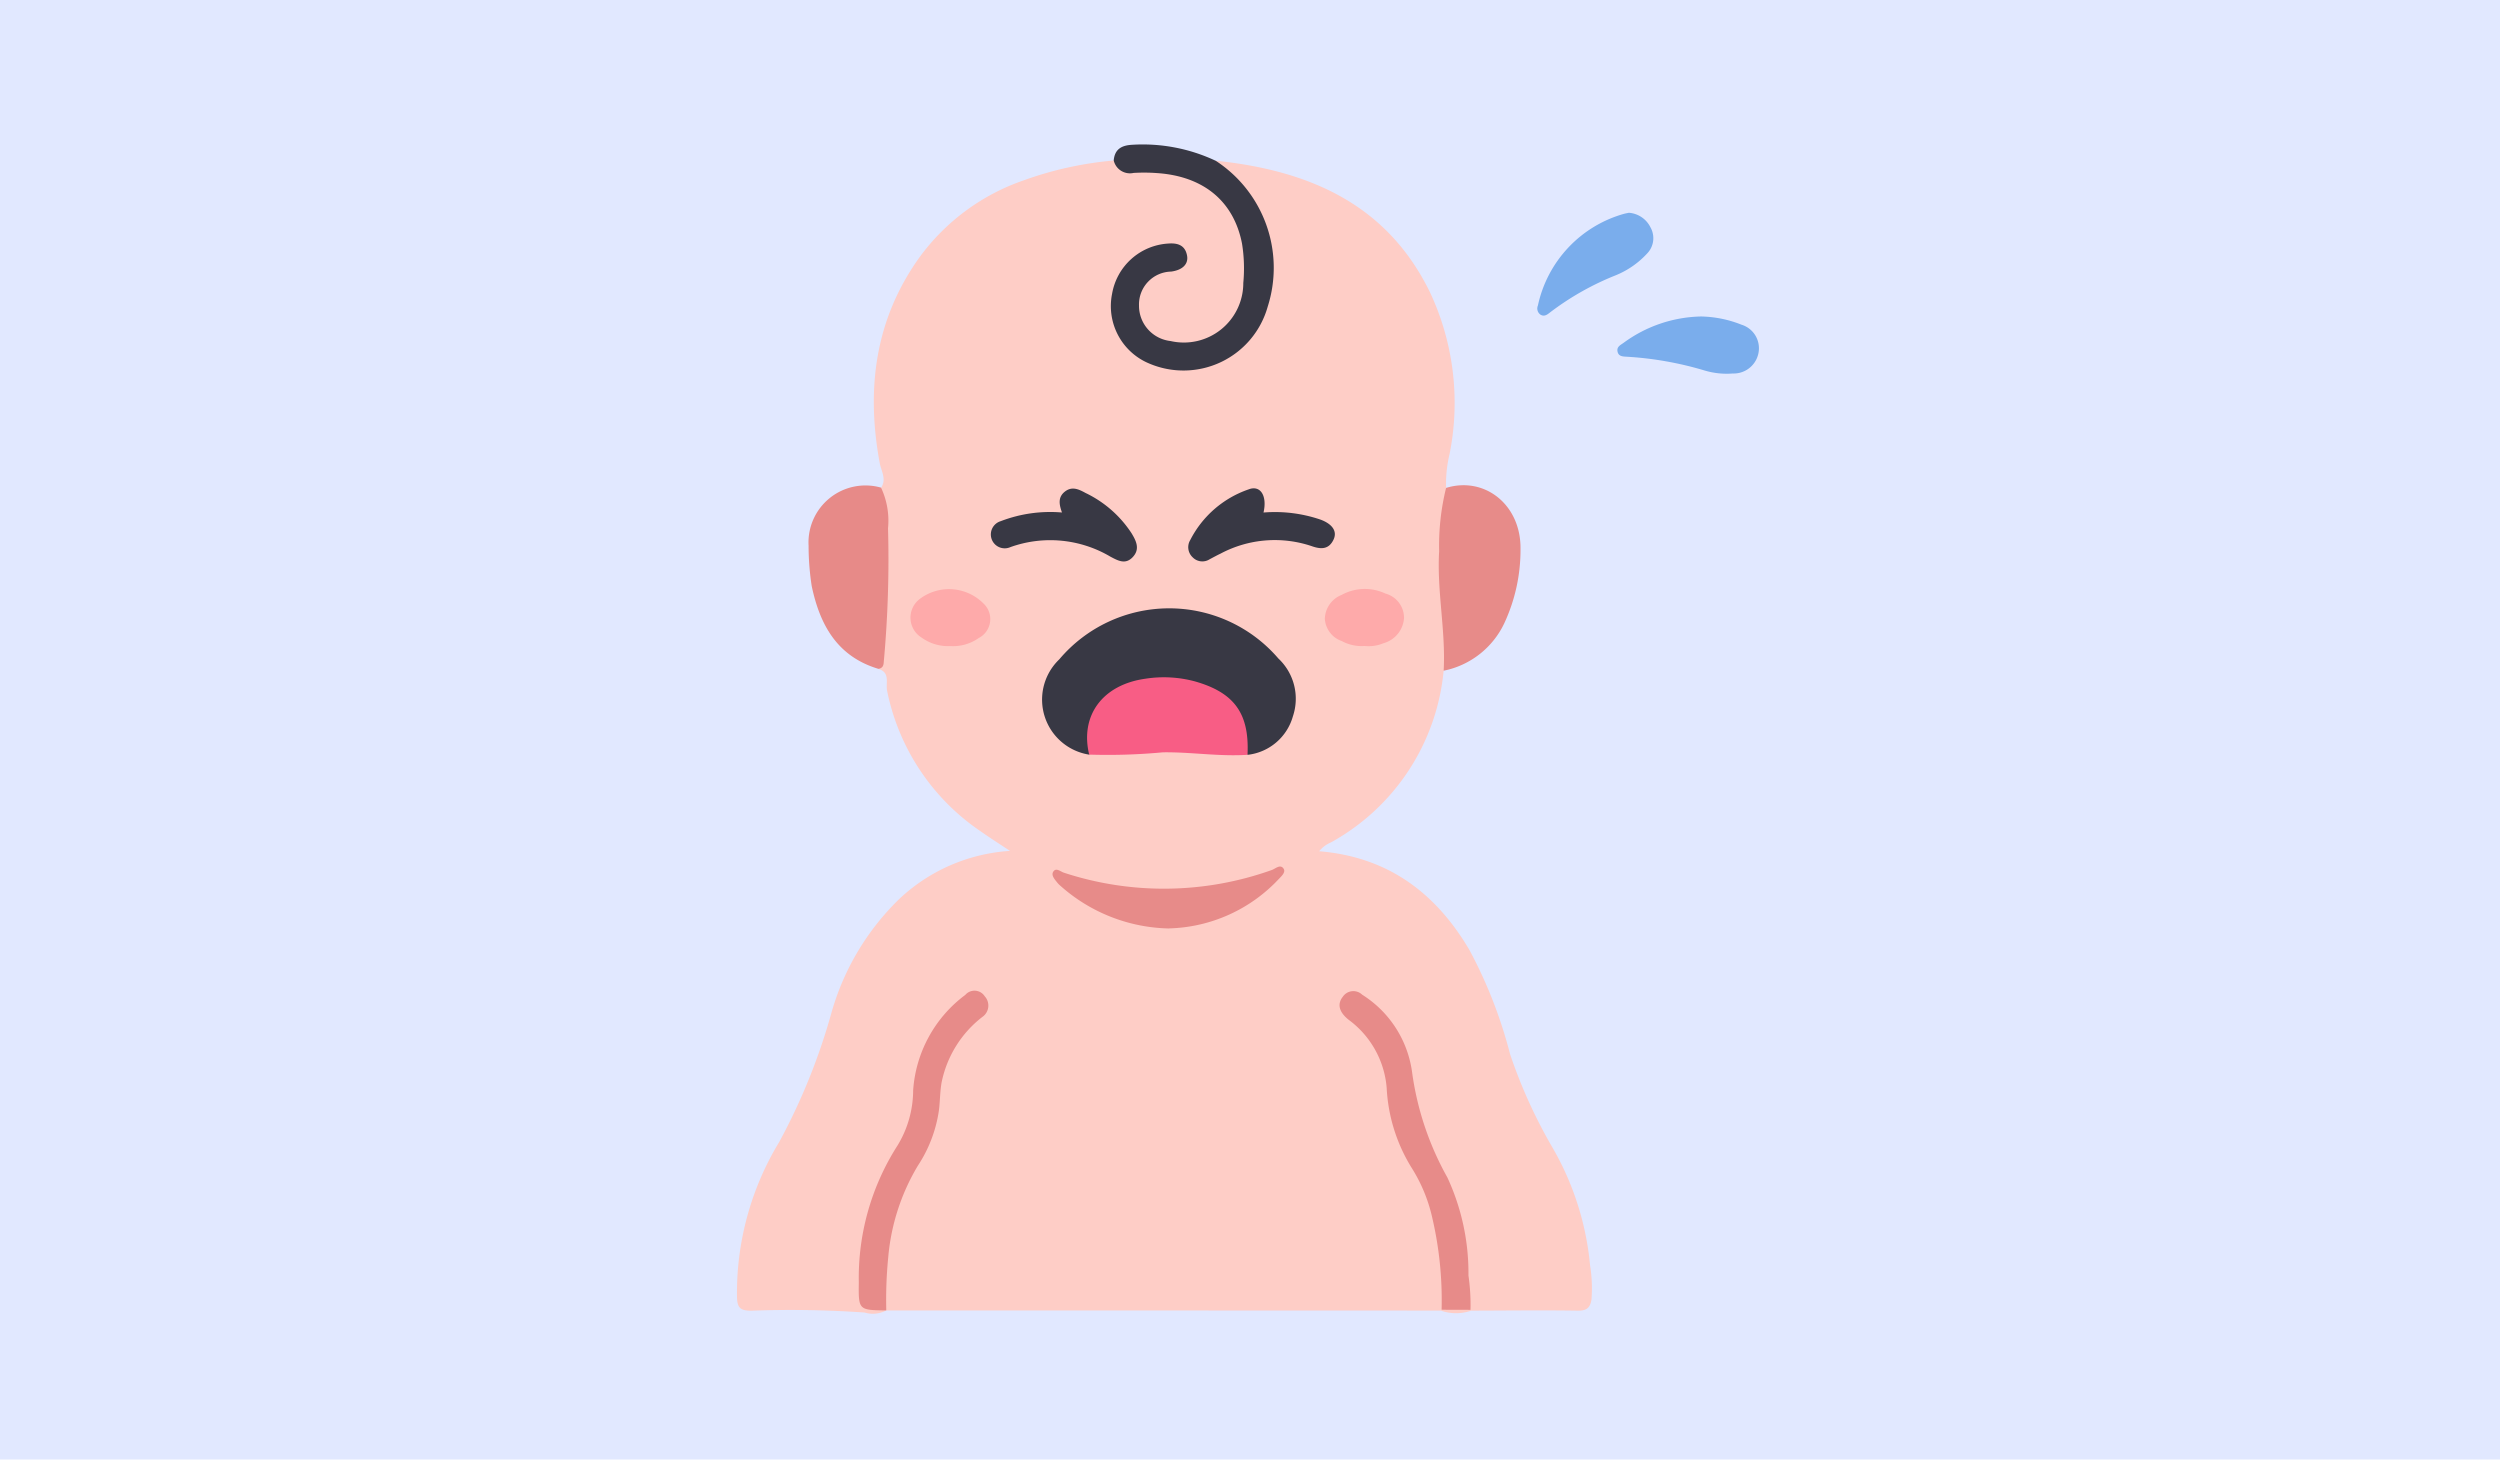 <svg xmlns="http://www.w3.org/2000/svg" xmlns:xlink="http://www.w3.org/1999/xlink" width="173" height="101" viewBox="0 0 173 101">
  <defs>
    <clipPath id="clip-path">
      <rect id="Rectángulo_38300" data-name="Rectángulo 38300" width="70.708" height="80.901" fill="none"/>
    </clipPath>
  </defs>
  <g id="Grupo_161130" data-name="Grupo 161130" transform="translate(-313 -2995)">
    <rect id="Rectángulo_36124" data-name="Rectángulo 36124" width="173" height="101" transform="translate(313 2995)" fill="#e1e8ff"/>
    <g id="Grupo_161200" data-name="Grupo 161200" transform="translate(364 3005)">
      <g id="Grupo_161200-2" data-name="Grupo 161200" clip-path="url(#clip-path)">
        <path id="Trazado_140815" data-name="Trazado 140815" d="M48.9,38.833a15.2,15.2,0,0,1-7.79,11.875,2.131,2.131,0,0,0-.824.616c4.733.392,8.05,2.847,10.4,6.836A32.147,32.147,0,0,1,53.5,65.375a35.288,35.288,0,0,0,3.01,6.59,19.91,19.91,0,0,1,2.521,8,10.074,10.074,0,0,1,.1,2.376c-.09.573-.328.784-.951.775-2.455-.038-4.911-.006-7.367,0l-.106-.087a36.461,36.461,0,0,1-.481-4.32,16.569,16.569,0,0,0-2.137-6.45,8.622,8.622,0,0,1-1.342-4.18,8.553,8.553,0,0,0-3.058-6.2c-.4-.346-.864-.891-1.479-.336-.393.354-.209.833.537,1.469A7.594,7.594,0,0,1,45.328,68.6a9.165,9.165,0,0,0,1.378,4.182A16.816,16.816,0,0,1,48.878,82.9a.43.43,0,0,1-.173.21L18.983,83.1q-4.326,0-8.651,0a1.01,1.01,0,0,1-.243-.794,19.073,19.073,0,0,1,1.253-7.471,11.8,11.8,0,0,1,1.047-1.963,9.384,9.384,0,0,0,1.455-4.521,7.028,7.028,0,0,1,2.321-5.078,4.312,4.312,0,0,0,.7-.75.741.741,0,0,0-.016-1.017c-.33-.344-.686-.218-.994.04a8.561,8.561,0,0,0-3.41,6.107,9.916,9.916,0,0,1-1.5,4.763,17.2,17.2,0,0,0-2.29,9.7c.008.559.257.766.788.746a1.047,1.047,0,0,1,.88.241,1.981,1.981,0,0,1-1.489.143,73.36,73.36,0,0,0-7.865-.127c-.745-.009-.949-.194-.969-.955A20.131,20.131,0,0,1,2.929,71.432,42.831,42.831,0,0,0,6.56,62.417,17.7,17.7,0,0,1,11.2,54.656,12.31,12.31,0,0,1,18.892,51.3c-.757-.5-1.415-.921-2.051-1.369a15.413,15.413,0,0,1-6.454-9.719c-.108-.514.238-1.266-.6-1.5a84.421,84.421,0,0,0,.453-8.97c-.037-1.2-.307-2.371-.271-3.57.4-.585.01-1.16-.09-1.7-.954-5.142-.333-9.981,2.788-14.3a14.97,14.97,0,0,1,7.187-5.279,24.565,24.565,0,0,1,6.218-1.368,2.528,2.528,0,0,0,2.127.638,7.616,7.616,0,0,1,3.508.651,5.644,5.644,0,0,1,3.525,5.231,16.191,16.191,0,0,1-.008,2.227,4.294,4.294,0,0,1-6.355,3.519,2.424,2.424,0,0,1-1.249-2.448,2.38,2.38,0,0,1,1.733-2.218c.272-.091.564-.1.833-.2.369-.138.708-.352.634-.8-.078-.469-.454-.61-.9-.608a3.978,3.978,0,0,0-3.493,2.494,4.121,4.121,0,0,0,3.8,5.685c3.163.087,5.05-.955,6.06-3.586,1.182-3.075.517-7.917-2.606-9.889-.25-.158-.576-.3-.568-.685,6.4.669,11.833,2.947,14.838,9.1a18.026,18.026,0,0,1,1.365,11.173,8.932,8.932,0,0,0-.248,2.37,9.152,9.152,0,0,1-.135,2.968,32.3,32.3,0,0,0,.166,6.319c.072.886.062,1.768.05,2.653a1.025,1.025,0,0,1-.249.711" transform="translate(0 -2.418)" fill="#fecdc6"/>
        <path id="Trazado_140816" data-name="Trazado 140816" d="M90.039,1.116a8.84,8.84,0,0,1,3.609,10.115,6.051,6.051,0,0,1-8.2,3.923,4.3,4.3,0,0,1-2.567-4.817,4.2,4.2,0,0,1,3.9-3.484c.644-.048,1.15.117,1.287.82.117.6-.313,1.017-1.1,1.121a2.273,2.273,0,0,0-2.223,2.345A2.456,2.456,0,0,0,86.929,13.6a4.114,4.114,0,0,0,5.033-4.015,10.748,10.748,0,0,0-.089-2.732c-.57-2.929-2.665-4.659-5.88-4.875a12.111,12.111,0,0,0-1.626-.011A1.151,1.151,0,0,1,82.995,1.1C83.066.33,83.529.061,84.257.02a11.84,11.84,0,0,1,5.782,1.1" transform="translate(-56.926 0)" fill="#383844"/>
        <path id="Trazado_140817" data-name="Trazado 140817" d="M155.7,88.27c.154-2.767-.478-5.508-.312-8.269a16.687,16.687,0,0,1,.48-4.383c2.66-.82,5.19,1.156,5.151,4.23a12.03,12.03,0,0,1-1.115,5.118,5.933,5.933,0,0,1-4.2,3.3" transform="translate(-106.799 -51.854)" fill="#e78b89"/>
        <path id="Trazado_140818" data-name="Trazado 140818" d="M20.85,75.6a5.359,5.359,0,0,1,.484,2.808,77.886,77.886,0,0,1-.295,9.258c-.01.269-.1.432-.371.474-2.843-.854-4.043-3.026-4.613-5.72a18.25,18.25,0,0,1-.218-2.8A3.943,3.943,0,0,1,20.85,75.6" transform="translate(-10.883 -51.856)" fill="#e78a88"/>
        <path id="Trazado_140819" data-name="Trazado 140819" d="M200.663,38.072a7.911,7.911,0,0,1,2.835.569,1.706,1.706,0,0,1,1.158,2.036,1.747,1.747,0,0,1-1.758,1.341,5.356,5.356,0,0,1-1.946-.205,23.528,23.528,0,0,0-5.363-.954c-.284-.02-.605,0-.673-.377-.056-.315.209-.433.417-.582a9.359,9.359,0,0,1,5.33-1.827" transform="translate(-133.986 -26.172)" fill="#7aadec"/>
        <path id="Trazado_140820" data-name="Trazado 140820" d="M183.542,15.115a1.813,1.813,0,0,1,1.494,1.009,1.525,1.525,0,0,1-.241,1.819,6.039,6.039,0,0,1-2.168,1.5A19.261,19.261,0,0,0,178.1,22c-.194.152-.415.34-.692.154a.521.521,0,0,1-.162-.62,8.429,8.429,0,0,1,5.96-6.347c.11-.028.222-.048.332-.071" transform="translate(-121.823 -10.391)" fill="#7aadec"/>
        <path id="Trazado_140821" data-name="Trazado 140821" d="M157.928,257.493a3.2,3.2,0,0,1-2.1,0l.055-.058a2.111,2.111,0,0,1,2,.006Z" transform="translate(-107.118 -176.796)" fill="#fecdc6"/>
        <path id="Trazado_140822" data-name="Trazado 140822" d="M70.819,112.81a3.854,3.854,0,0,1-2.067-6.595,9.956,9.956,0,0,1,15.157-.06,3.819,3.819,0,0,1,1.006,4.009,3.682,3.682,0,0,1-3.141,2.66,1.681,1.681,0,0,1-.2-1.153,3.171,3.171,0,0,0-1.483-2.749,7.216,7.216,0,0,0-6.951-.628,3.567,3.567,0,0,0-2.244,3.695c.012.275.143.567-.076.822" transform="translate(-46.448 -70.589)" fill="#383844"/>
        <path id="Trazado_140823" data-name="Trazado 140823" d="M77.651,123.312c-.65-2.689.915-4.838,3.887-5.252a8.271,8.271,0,0,1,3.388.173c2.767.773,3.821,2.228,3.681,5.092-1.959.13-3.9-.2-5.863-.172a40.89,40.89,0,0,1-5.094.158" transform="translate(-53.279 -81.092)" fill="#f85d85"/>
        <path id="Trazado_140824" data-name="Trazado 140824" d="M142.464,209.5l-2-.006a25.18,25.18,0,0,0-.7-6.593,10.908,10.908,0,0,0-1.362-3.21,11.6,11.6,0,0,1-1.739-5.548,6.489,6.489,0,0,0-2.611-4.7c-.669-.523-.837-1.085-.431-1.6a.88.88,0,0,1,1.347-.151,7.528,7.528,0,0,1,3.445,5.3,20.548,20.548,0,0,0,2.45,7.348,15.722,15.722,0,0,1,1.459,6.781,14.274,14.274,0,0,1,.141,2.381" transform="translate(-91.705 -128.859)" fill="#e78b89"/>
        <path id="Trazado_140825" data-name="Trazado 140825" d="M28.856,209.47c-1.917-.024-1.926-.024-1.9-1.942a16.982,16.982,0,0,1,2.676-9.466,7.371,7.371,0,0,0,1.085-3.814,8.99,8.99,0,0,1,3.608-6.612.84.84,0,0,1,1.344.093.953.953,0,0,1-.164,1.432,7.641,7.641,0,0,0-2.822,4.548c-.114.646-.1,1.3-.187,1.948a9.4,9.4,0,0,1-1.451,3.794,14.82,14.82,0,0,0-2.053,6.348,29.831,29.831,0,0,0-.134,3.666l0,0" transform="translate(-18.527 -128.788)" fill="#e78b89"/>
        <path id="Trazado_140826" data-name="Trazado 140826" d="M77.917,164.138a11.632,11.632,0,0,1-7.537-2.977,1.422,1.422,0,0,1-.18-.183c-.176-.224-.44-.5-.3-.75.191-.339.515-.025.745.05a22.2,22.2,0,0,0,14.393-.187c.251-.088.6-.443.823-.072.14.236-.164.51-.361.715a10.773,10.773,0,0,1-7.586,3.4" transform="translate(-48.026 -109.888)" fill="#e78b89"/>
        <path id="Trazado_140827" data-name="Trazado 140827" d="M61.075,77.826c-.2-.56-.291-1.063.206-1.45s.968-.15,1.429.1a7.86,7.86,0,0,1,3.178,2.783c.318.527.605,1.09.092,1.645s-1.031.252-1.553-.022a8.174,8.174,0,0,0-6.921-.661.96.96,0,1,1-.67-1.795,9.542,9.542,0,0,1,4.24-.6" transform="translate(-38.586 -52.361)" fill="#383844"/>
        <path id="Trazado_140828" data-name="Trazado 140828" d="M105.1,77.793a9.764,9.764,0,0,1,3.959.494c.816.307,1.158.81.891,1.377-.326.693-.872.684-1.517.453a7.99,7.99,0,0,0-6.3.518c-.258.121-.507.261-.76.393a.932.932,0,0,1-1.18-.144.953.953,0,0,1-.163-1.182,7.136,7.136,0,0,1,4.034-3.508c.82-.324,1.309.434,1.039,1.6" transform="translate(-68.668 -52.326)" fill="#383844"/>
        <path id="Trazado_140829" data-name="Trazado 140829" d="M41.147,102.379a3.113,3.113,0,0,1-1.956-.58,1.623,1.623,0,0,1-.137-2.682,3.359,3.359,0,0,1,4.409.316,1.475,1.475,0,0,1-.331,2.39,3.1,3.1,0,0,1-1.985.556" transform="translate(-26.405 -67.67)" fill="#feaaaa"/>
        <path id="Trazado_140830" data-name="Trazado 140830" d="M132.886,102.349a2.886,2.886,0,0,1-1.578-.343,1.744,1.744,0,0,1-1.167-1.532,1.825,1.825,0,0,1,1.159-1.659,3.346,3.346,0,0,1,3.035-.094,1.738,1.738,0,0,1,1.285,1.709,1.944,1.944,0,0,1-1.417,1.726,2.687,2.687,0,0,1-1.317.192" transform="translate(-89.462 -67.646)" fill="#feaaaa"/>
      </g>
    </g>
  </g>
</svg>
